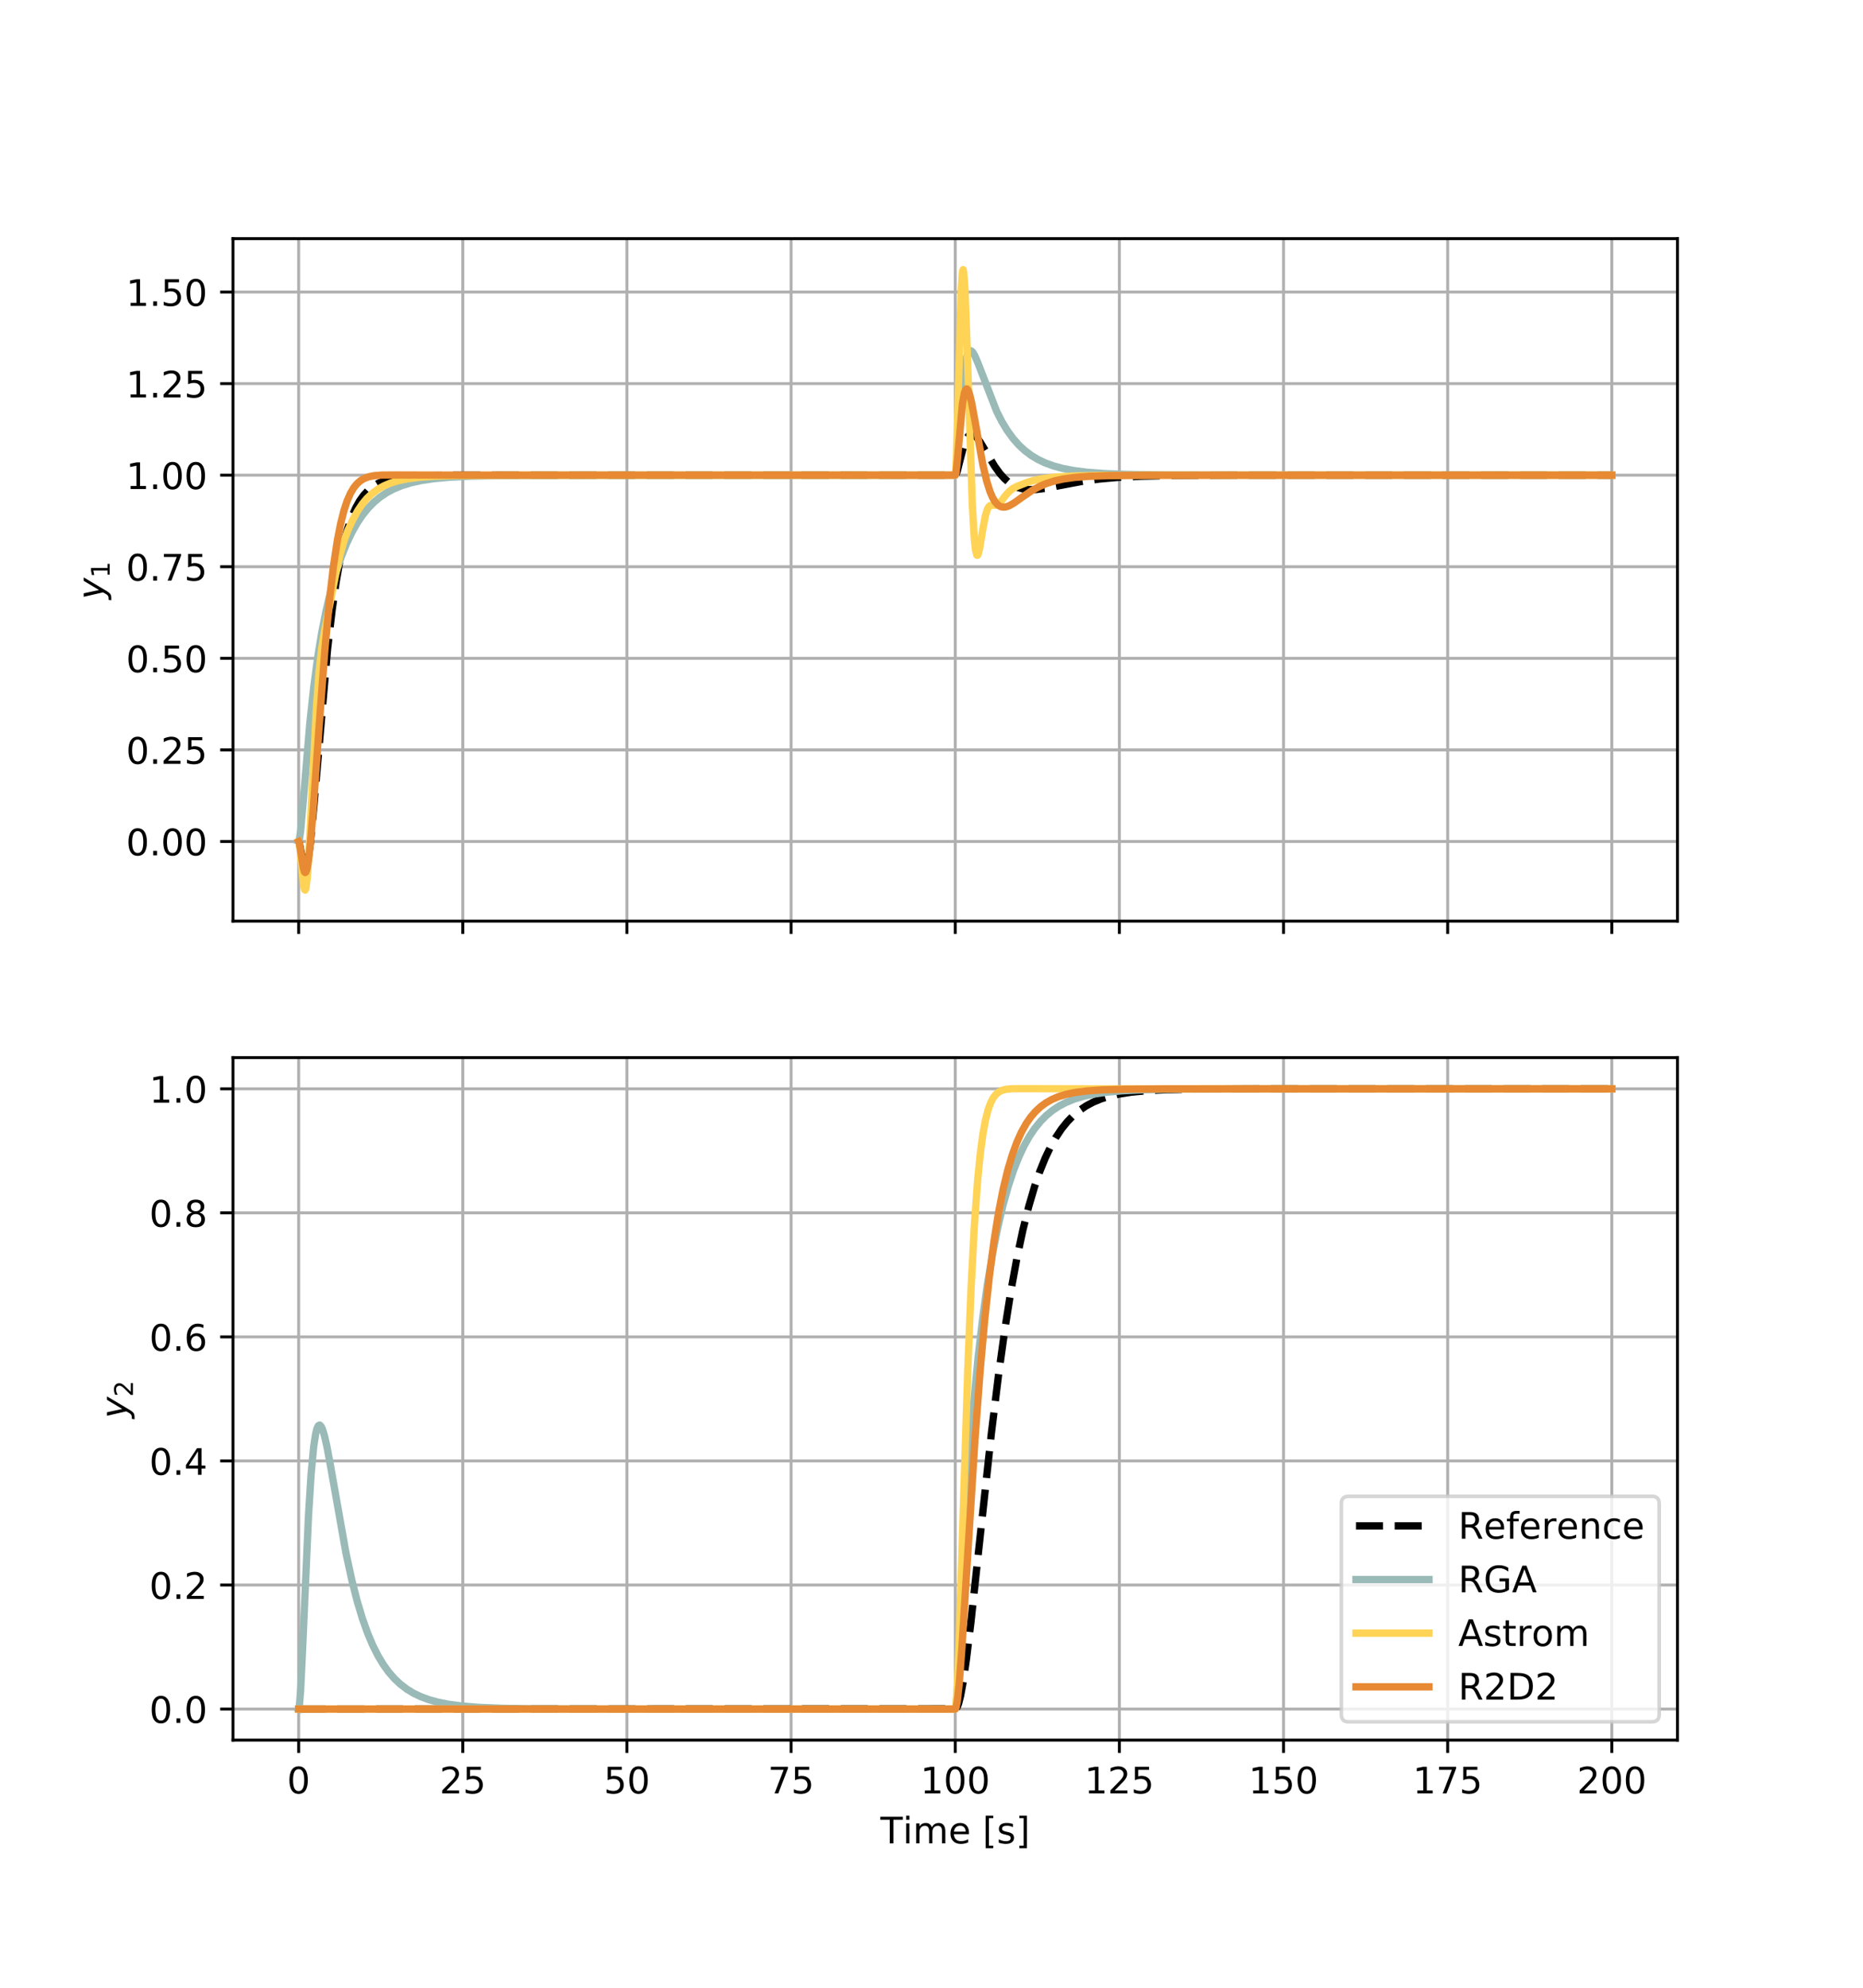 <?xml version="1.0" encoding="utf-8" standalone="no"?>
<!DOCTYPE svg PUBLIC "-//W3C//DTD SVG 1.1//EN"
  "http://www.w3.org/Graphics/SVG/1.1/DTD/svg11.dtd">
<!-- Created with matplotlib (http://matplotlib.org/) -->
<svg height="544pt" version="1.1" viewBox="0 0 510 544" width="510pt" xmlns="http://www.w3.org/2000/svg" xmlns:xlink="http://www.w3.org/1999/xlink">
 <defs>
  <style type="text/css">
*{stroke-linecap:butt;stroke-linejoin:round;}
  </style>
 </defs>
 <g id="figure_1">
  <g id="patch_1">
   <path d="M 0 544.252 
L 510.236 544.252 
L 510.236 0 
L 0 0 
z
" style="fill:#ffffff;"/>
  </g>
  <g id="axes_1">
   <g id="patch_2">
    <path d="M 63.78 252.088 
L 459.213 252.088 
L 459.213 65.31 
L 63.78 65.31 
z
" style="fill:#ffffff;"/>
   </g>
   <g id="matplotlib.axis_1">
    <g id="xtick_1">
     <g id="line2d_1">
      <path clip-path="url(#p3d4ca59ba7)" d="M 81.754 252.088 
L 81.754 65.31 
" style="fill:none;stroke:#b0b0b0;stroke-linecap:square;stroke-width:0.8;"/>
     </g>
     <g id="line2d_2">
      <defs>
       <path d="M 0 0 
L 0 3.5 
" id="me28e4a0793" style="stroke:#000000;stroke-width:0.8;"/>
      </defs>
      <g>
       <use style="stroke:#000000;stroke-width:0.8;" x="81.754" xlink:href="#me28e4a0793" y="252.088"/>
      </g>
     </g>
    </g>
    <g id="xtick_2">
     <g id="line2d_3">
      <path clip-path="url(#p3d4ca59ba7)" d="M 126.689 252.088 
L 126.689 65.31 
" style="fill:none;stroke:#b0b0b0;stroke-linecap:square;stroke-width:0.8;"/>
     </g>
     <g id="line2d_4">
      <g>
       <use style="stroke:#000000;stroke-width:0.8;" x="126.689" xlink:href="#me28e4a0793" y="252.088"/>
      </g>
     </g>
    </g>
    <g id="xtick_3">
     <g id="line2d_5">
      <path clip-path="url(#p3d4ca59ba7)" d="M 171.625 252.088 
L 171.625 65.31 
" style="fill:none;stroke:#b0b0b0;stroke-linecap:square;stroke-width:0.8;"/>
     </g>
     <g id="line2d_6">
      <g>
       <use style="stroke:#000000;stroke-width:0.8;" x="171.625" xlink:href="#me28e4a0793" y="252.088"/>
      </g>
     </g>
    </g>
    <g id="xtick_4">
     <g id="line2d_7">
      <path clip-path="url(#p3d4ca59ba7)" d="M 216.56 252.088 
L 216.56 65.31 
" style="fill:none;stroke:#b0b0b0;stroke-linecap:square;stroke-width:0.8;"/>
     </g>
     <g id="line2d_8">
      <g>
       <use style="stroke:#000000;stroke-width:0.8;" x="216.56" xlink:href="#me28e4a0793" y="252.088"/>
      </g>
     </g>
    </g>
    <g id="xtick_5">
     <g id="line2d_9">
      <path clip-path="url(#p3d4ca59ba7)" d="M 261.496 252.088 
L 261.496 65.31 
" style="fill:none;stroke:#b0b0b0;stroke-linecap:square;stroke-width:0.8;"/>
     </g>
     <g id="line2d_10">
      <g>
       <use style="stroke:#000000;stroke-width:0.8;" x="261.496" xlink:href="#me28e4a0793" y="252.088"/>
      </g>
     </g>
    </g>
    <g id="xtick_6">
     <g id="line2d_11">
      <path clip-path="url(#p3d4ca59ba7)" d="M 306.432 252.088 
L 306.432 65.31 
" style="fill:none;stroke:#b0b0b0;stroke-linecap:square;stroke-width:0.8;"/>
     </g>
     <g id="line2d_12">
      <g>
       <use style="stroke:#000000;stroke-width:0.8;" x="306.432" xlink:href="#me28e4a0793" y="252.088"/>
      </g>
     </g>
    </g>
    <g id="xtick_7">
     <g id="line2d_13">
      <path clip-path="url(#p3d4ca59ba7)" d="M 351.367 252.088 
L 351.367 65.31 
" style="fill:none;stroke:#b0b0b0;stroke-linecap:square;stroke-width:0.8;"/>
     </g>
     <g id="line2d_14">
      <g>
       <use style="stroke:#000000;stroke-width:0.8;" x="351.367" xlink:href="#me28e4a0793" y="252.088"/>
      </g>
     </g>
    </g>
    <g id="xtick_8">
     <g id="line2d_15">
      <path clip-path="url(#p3d4ca59ba7)" d="M 396.303 252.088 
L 396.303 65.31 
" style="fill:none;stroke:#b0b0b0;stroke-linecap:square;stroke-width:0.8;"/>
     </g>
     <g id="line2d_16">
      <g>
       <use style="stroke:#000000;stroke-width:0.8;" x="396.303" xlink:href="#me28e4a0793" y="252.088"/>
      </g>
     </g>
    </g>
    <g id="xtick_9">
     <g id="line2d_17">
      <path clip-path="url(#p3d4ca59ba7)" d="M 441.238 252.088 
L 441.238 65.31 
" style="fill:none;stroke:#b0b0b0;stroke-linecap:square;stroke-width:0.8;"/>
     </g>
     <g id="line2d_18">
      <g>
       <use style="stroke:#000000;stroke-width:0.8;" x="441.238" xlink:href="#me28e4a0793" y="252.088"/>
      </g>
     </g>
    </g>
   </g>
   <g id="matplotlib.axis_2">
    <g id="ytick_1">
     <g id="line2d_19">
      <path clip-path="url(#p3d4ca59ba7)" d="M 63.78 230.297 
L 459.213 230.297 
" style="fill:none;stroke:#b0b0b0;stroke-linecap:square;stroke-width:0.8;"/>
     </g>
     <g id="line2d_20">
      <defs>
       <path d="M 0 0 
L -3.5 0 
" id="mf82bb55b9a" style="stroke:#000000;stroke-width:0.8;"/>
      </defs>
      <g>
       <use style="stroke:#000000;stroke-width:0.8;" x="63.78" xlink:href="#mf82bb55b9a" y="230.297"/>
      </g>
     </g>
     <g id="text_1">
      <!-- 0.00 -->
      <defs>
       <path d="M 31.781 66.406 
Q 24.172 66.406 20.328 58.906 
Q 16.5 51.422 16.5 36.375 
Q 16.5 21.391 20.328 13.891 
Q 24.172 6.391 31.781 6.391 
Q 39.453 6.391 43.281 13.891 
Q 47.125 21.391 47.125 36.375 
Q 47.125 51.422 43.281 58.906 
Q 39.453 66.406 31.781 66.406 
z
M 31.781 74.219 
Q 44.047 74.219 50.516 64.516 
Q 56.984 54.828 56.984 36.375 
Q 56.984 17.969 50.516 8.266 
Q 44.047 -1.422 31.781 -1.422 
Q 19.531 -1.422 13.062 8.266 
Q 6.594 17.969 6.594 36.375 
Q 6.594 54.828 13.062 64.516 
Q 19.531 74.219 31.781 74.219 
z
" id="DejaVuSans-30"/>
       <path d="M 10.688 12.406 
L 21 12.406 
L 21 0 
L 10.688 0 
z
" id="DejaVuSans-2e"/>
      </defs>
      <g transform="translate(34.514 234.096)scale(0.1 -0.1)">
       <use xlink:href="#DejaVuSans-30"/>
       <use x="63.623" xlink:href="#DejaVuSans-2e"/>
       <use x="95.41" xlink:href="#DejaVuSans-30"/>
       <use x="159.033" xlink:href="#DejaVuSans-30"/>
      </g>
     </g>
    </g>
    <g id="ytick_2">
     <g id="line2d_21">
      <path clip-path="url(#p3d4ca59ba7)" d="M 63.78 205.234 
L 459.213 205.234 
" style="fill:none;stroke:#b0b0b0;stroke-linecap:square;stroke-width:0.8;"/>
     </g>
     <g id="line2d_22">
      <g>
       <use style="stroke:#000000;stroke-width:0.8;" x="63.78" xlink:href="#mf82bb55b9a" y="205.234"/>
      </g>
     </g>
     <g id="text_2">
      <!-- 0.25 -->
      <defs>
       <path d="M 19.188 8.297 
L 53.609 8.297 
L 53.609 0 
L 7.328 0 
L 7.328 8.297 
Q 12.938 14.109 22.625 23.891 
Q 32.328 33.688 34.812 36.531 
Q 39.547 41.844 41.422 45.531 
Q 43.312 49.219 43.312 52.781 
Q 43.312 58.594 39.234 62.25 
Q 35.156 65.922 28.609 65.922 
Q 23.969 65.922 18.812 64.312 
Q 13.672 62.703 7.812 59.422 
L 7.812 69.391 
Q 13.766 71.781 18.938 73 
Q 24.125 74.219 28.422 74.219 
Q 39.75 74.219 46.484 68.547 
Q 53.219 62.891 53.219 53.422 
Q 53.219 48.922 51.531 44.891 
Q 49.859 40.875 45.406 35.406 
Q 44.188 33.984 37.641 27.219 
Q 31.109 20.453 19.188 8.297 
z
" id="DejaVuSans-32"/>
       <path d="M 10.797 72.906 
L 49.516 72.906 
L 49.516 64.594 
L 19.828 64.594 
L 19.828 46.734 
Q 21.969 47.469 24.109 47.828 
Q 26.266 48.188 28.422 48.188 
Q 40.625 48.188 47.75 41.5 
Q 54.891 34.812 54.891 23.391 
Q 54.891 11.625 47.562 5.094 
Q 40.234 -1.422 26.906 -1.422 
Q 22.312 -1.422 17.547 -0.641 
Q 12.797 0.141 7.719 1.703 
L 7.719 11.625 
Q 12.109 9.234 16.797 8.062 
Q 21.484 6.891 26.703 6.891 
Q 35.156 6.891 40.078 11.328 
Q 45.016 15.766 45.016 23.391 
Q 45.016 31 40.078 35.438 
Q 35.156 39.891 26.703 39.891 
Q 22.75 39.891 18.812 39.016 
Q 14.891 38.141 10.797 36.281 
z
" id="DejaVuSans-35"/>
      </defs>
      <g transform="translate(34.514 209.033)scale(0.1 -0.1)">
       <use xlink:href="#DejaVuSans-30"/>
       <use x="63.623" xlink:href="#DejaVuSans-2e"/>
       <use x="95.41" xlink:href="#DejaVuSans-32"/>
       <use x="159.033" xlink:href="#DejaVuSans-35"/>
      </g>
     </g>
    </g>
    <g id="ytick_3">
     <g id="line2d_23">
      <path clip-path="url(#p3d4ca59ba7)" d="M 63.78 180.17 
L 459.213 180.17 
" style="fill:none;stroke:#b0b0b0;stroke-linecap:square;stroke-width:0.8;"/>
     </g>
     <g id="line2d_24">
      <g>
       <use style="stroke:#000000;stroke-width:0.8;" x="63.78" xlink:href="#mf82bb55b9a" y="180.17"/>
      </g>
     </g>
     <g id="text_3">
      <!-- 0.50 -->
      <g transform="translate(34.514 183.969)scale(0.1 -0.1)">
       <use xlink:href="#DejaVuSans-30"/>
       <use x="63.623" xlink:href="#DejaVuSans-2e"/>
       <use x="95.41" xlink:href="#DejaVuSans-35"/>
       <use x="159.033" xlink:href="#DejaVuSans-30"/>
      </g>
     </g>
    </g>
    <g id="ytick_4">
     <g id="line2d_25">
      <path clip-path="url(#p3d4ca59ba7)" d="M 63.78 155.106 
L 459.213 155.106 
" style="fill:none;stroke:#b0b0b0;stroke-linecap:square;stroke-width:0.8;"/>
     </g>
     <g id="line2d_26">
      <g>
       <use style="stroke:#000000;stroke-width:0.8;" x="63.78" xlink:href="#mf82bb55b9a" y="155.106"/>
      </g>
     </g>
     <g id="text_4">
      <!-- 0.75 -->
      <defs>
       <path d="M 8.203 72.906 
L 55.078 72.906 
L 55.078 68.703 
L 28.609 0 
L 18.312 0 
L 43.219 64.594 
L 8.203 64.594 
z
" id="DejaVuSans-37"/>
      </defs>
      <g transform="translate(34.514 158.906)scale(0.1 -0.1)">
       <use xlink:href="#DejaVuSans-30"/>
       <use x="63.623" xlink:href="#DejaVuSans-2e"/>
       <use x="95.41" xlink:href="#DejaVuSans-37"/>
       <use x="159.033" xlink:href="#DejaVuSans-35"/>
      </g>
     </g>
    </g>
    <g id="ytick_5">
     <g id="line2d_27">
      <path clip-path="url(#p3d4ca59ba7)" d="M 63.78 130.043 
L 459.213 130.043 
" style="fill:none;stroke:#b0b0b0;stroke-linecap:square;stroke-width:0.8;"/>
     </g>
     <g id="line2d_28">
      <g>
       <use style="stroke:#000000;stroke-width:0.8;" x="63.78" xlink:href="#mf82bb55b9a" y="130.043"/>
      </g>
     </g>
     <g id="text_5">
      <!-- 1.00 -->
      <defs>
       <path d="M 12.406 8.297 
L 28.516 8.297 
L 28.516 63.922 
L 10.984 60.406 
L 10.984 69.391 
L 28.422 72.906 
L 38.281 72.906 
L 38.281 8.297 
L 54.391 8.297 
L 54.391 0 
L 12.406 0 
z
" id="DejaVuSans-31"/>
      </defs>
      <g transform="translate(34.514 133.842)scale(0.1 -0.1)">
       <use xlink:href="#DejaVuSans-31"/>
       <use x="63.623" xlink:href="#DejaVuSans-2e"/>
       <use x="95.41" xlink:href="#DejaVuSans-30"/>
       <use x="159.033" xlink:href="#DejaVuSans-30"/>
      </g>
     </g>
    </g>
    <g id="ytick_6">
     <g id="line2d_29">
      <path clip-path="url(#p3d4ca59ba7)" d="M 63.78 104.979 
L 459.213 104.979 
" style="fill:none;stroke:#b0b0b0;stroke-linecap:square;stroke-width:0.8;"/>
     </g>
     <g id="line2d_30">
      <g>
       <use style="stroke:#000000;stroke-width:0.8;" x="63.78" xlink:href="#mf82bb55b9a" y="104.979"/>
      </g>
     </g>
     <g id="text_6">
      <!-- 1.25 -->
      <g transform="translate(34.514 108.778)scale(0.1 -0.1)">
       <use xlink:href="#DejaVuSans-31"/>
       <use x="63.623" xlink:href="#DejaVuSans-2e"/>
       <use x="95.41" xlink:href="#DejaVuSans-32"/>
       <use x="159.033" xlink:href="#DejaVuSans-35"/>
      </g>
     </g>
    </g>
    <g id="ytick_7">
     <g id="line2d_31">
      <path clip-path="url(#p3d4ca59ba7)" d="M 63.78 79.916 
L 459.213 79.916 
" style="fill:none;stroke:#b0b0b0;stroke-linecap:square;stroke-width:0.8;"/>
     </g>
     <g id="line2d_32">
      <g>
       <use style="stroke:#000000;stroke-width:0.8;" x="63.78" xlink:href="#mf82bb55b9a" y="79.916"/>
      </g>
     </g>
     <g id="text_7">
      <!-- 1.50 -->
      <g transform="translate(34.514 83.715)scale(0.1 -0.1)">
       <use xlink:href="#DejaVuSans-31"/>
       <use x="63.623" xlink:href="#DejaVuSans-2e"/>
       <use x="95.41" xlink:href="#DejaVuSans-35"/>
       <use x="159.033" xlink:href="#DejaVuSans-30"/>
      </g>
     </g>
    </g>
    <g id="text_8">
     <!-- $y_1$ -->
     <defs>
      <path d="M 24.812 -5.078 
Q 18.562 -15.578 14.625 -18.188 
Q 10.688 -20.797 4.594 -20.797 
L -2.484 -20.797 
L -0.984 -13.281 
L 4.203 -13.281 
Q 7.953 -13.281 10.594 -11.234 
Q 13.234 -9.188 16.5 -3.219 
L 19.281 2 
L 7.172 54.688 
L 16.703 54.688 
L 25.781 12.797 
L 50.875 54.688 
L 60.297 54.688 
z
" id="DejaVuSans-Oblique-79"/>
     </defs>
     <g transform="translate(28.414 164.049)rotate(-90)scale(0.1 -0.1)">
      <use transform="translate(0 0.312)" xlink:href="#DejaVuSans-Oblique-79"/>
      <use transform="translate(59.18 -16.094)scale(0.7)" xlink:href="#DejaVuSans-31"/>
     </g>
    </g>
   </g>
   <g id="line2d_33">
    <path clip-path="url(#p3d4ca59ba7)" d="M 81.754 230.297 
L 81.933 230.619 
L 82.293 232.466 
L 83.012 236.559 
L 83.371 237.549 
L 83.551 237.675 
L 83.731 237.551 
L 84.09 236.575 
L 84.45 234.711 
L 84.989 230.542 
L 85.888 221.108 
L 89.662 177.688 
L 90.921 166.877 
L 91.999 159.364 
L 93.078 153.275 
L 94.156 148.388 
L 95.234 144.495 
L 96.313 141.411 
L 97.391 138.974 
L 98.47 137.052 
L 99.548 135.538 
L 100.806 134.177 
L 102.065 133.153 
L 103.503 132.289 
L 105.12 131.6 
L 106.918 131.077 
L 109.254 130.647 
L 112.13 130.355 
L 116.444 130.162 
L 124.353 130.064 
L 162.099 130.041 
L 261.496 130.043 
L 261.496 130.043 
L 261.676 129.904 
L 262.035 129.027 
L 262.754 126.139 
L 263.833 121.974 
L 264.552 120.137 
L 265.091 119.306 
L 265.63 118.895 
L 266.169 118.841 
L 266.709 119.079 
L 267.428 119.749 
L 268.326 120.974 
L 269.944 123.69 
L 272.281 127.585 
L 273.719 129.574 
L 274.977 130.981 
L 276.235 132.078 
L 277.493 132.888 
L 278.751 133.448 
L 280.189 133.833 
L 281.807 134.008 
L 283.604 133.968 
L 285.941 133.682 
L 289.895 132.93 
L 296.366 131.718 
L 301.039 131.09 
L 306.072 130.647 
L 312.363 130.331 
L 320.991 130.142 
L 336.988 130.055 
L 413.918 130.043 
L 441.238 130.043 
L 441.238 130.043 
" style="fill:none;stroke:#000000;stroke-dasharray:7.4,3.2;stroke-dashoffset:0;stroke-width:2;"/>
   </g>
   <g id="line2d_34">
    <path clip-path="url(#p3d4ca59ba7)" d="M 81.754 230.297 
L 81.933 229.914 
L 82.293 227.447 
L 83.012 219.341 
L 84.809 198.053 
L 85.888 188.013 
L 86.966 179.927 
L 88.045 173.322 
L 89.303 166.969 
L 90.561 161.679 
L 91.999 156.602 
L 93.437 152.341 
L 94.875 148.749 
L 96.313 145.721 
L 97.751 143.172 
L 99.189 141.03 
L 100.806 139.029 
L 102.424 137.391 
L 104.042 136.049 
L 105.839 134.842 
L 107.816 133.792 
L 109.973 132.907 
L 112.49 132.135 
L 115.366 131.504 
L 118.781 130.997 
L 123.094 130.601 
L 128.846 130.315 
L 137.474 130.136 
L 154.19 130.055 
L 239.747 130.043 
L 261.496 130.043 
L 261.496 130.043 
L 261.676 129.308 
L 262.035 125.031 
L 263.293 106.693 
L 263.833 101.655 
L 264.372 98.438 
L 264.911 96.667 
L 265.271 96.113 
L 265.63 95.951 
L 265.99 96.1 
L 266.349 96.493 
L 266.888 97.421 
L 267.787 99.534 
L 272.82 112.539 
L 274.258 115.365 
L 275.696 117.751 
L 277.313 119.985 
L 278.931 121.819 
L 280.549 123.319 
L 282.346 124.669 
L 284.144 125.749 
L 286.121 126.687 
L 288.457 127.536 
L 290.974 128.211 
L 294.029 128.793 
L 297.624 129.245 
L 302.298 129.598 
L 308.768 129.844 
L 319.014 129.987 
L 342.919 130.04 
L 441.238 130.043 
L 441.238 130.043 
" style="fill:none;stroke:#99bab7;stroke-linecap:square;stroke-width:2;"/>
   </g>
   <g id="line2d_35">
    <path clip-path="url(#p3d4ca59ba7)" d="M 81.754 230.297 
L 81.933 230.791 
L 82.293 233.879 
L 83.012 241.598 
L 83.371 243.48 
L 83.551 243.598 
L 83.731 243.127 
L 84.09 240.454 
L 84.63 232.744 
L 85.528 214.525 
L 86.607 193.81 
L 87.326 184.084 
L 88.045 177.572 
L 88.764 173.106 
L 91.999 156.665 
L 93.078 151.834 
L 94.156 148.058 
L 95.234 145.139 
L 96.493 142.393 
L 97.931 139.783 
L 99.189 137.905 
L 100.447 136.394 
L 101.885 135.04 
L 103.503 133.86 
L 105.12 132.956 
L 106.918 132.199 
L 109.075 131.544 
L 111.591 131.03 
L 114.826 130.615 
L 118.96 130.329 
L 125.431 130.138 
L 137.474 130.056 
L 209.551 130.043 
L 261.496 130.043 
L 261.496 130.043 
L 261.676 128.48 
L 262.035 118.432 
L 263.114 79.608 
L 263.473 74.334 
L 263.653 73.8 
L 263.833 74.619 
L 264.192 79.874 
L 264.731 94.349 
L 266.169 138.105 
L 266.709 147.378 
L 267.068 150.671 
L 267.428 151.955 
L 267.607 151.973 
L 267.787 151.653 
L 268.147 150.247 
L 269.045 144.819 
L 269.764 141.077 
L 270.303 139.352 
L 270.663 138.707 
L 271.022 138.378 
L 271.562 138.262 
L 272.64 138.28 
L 273.179 138.045 
L 273.898 137.389 
L 275.336 135.527 
L 276.415 134.343 
L 277.313 133.667 
L 278.572 133.032 
L 281.447 131.924 
L 283.425 131.365 
L 285.941 130.916 
L 289.356 130.535 
L 293.85 130.275 
L 301.039 130.112 
L 315.598 130.049 
L 428.117 130.043 
L 441.238 130.043 
L 441.238 130.043 
" style="fill:none;stroke:#ffd355;stroke-linecap:square;stroke-width:2;"/>
   </g>
   <g id="line2d_36">
    <path clip-path="url(#p3d4ca59ba7)" d="M 81.754 230.297 
L 81.933 230.666 
L 82.293 232.782 
L 83.012 237.488 
L 83.371 238.641 
L 83.551 238.797 
L 83.731 238.666 
L 84.09 237.566 
L 84.45 235.438 
L 84.989 230.64 
L 85.708 222.095 
L 87.326 199.231 
L 88.943 177.726 
L 90.202 164.159 
L 91.28 154.973 
L 92.359 147.851 
L 93.257 143.273 
L 94.156 139.721 
L 95.055 137.011 
L 95.953 134.975 
L 96.852 133.467 
L 97.751 132.368 
L 98.65 131.579 
L 99.728 130.934 
L 100.986 130.471 
L 102.424 130.184 
L 104.581 130.014 
L 108.535 129.989 
L 130.104 130.042 
L 261.496 130.043 
L 261.496 130.043 
L 261.676 129.54 
L 262.035 126.432 
L 263.473 110.496 
L 264.012 107.506 
L 264.372 106.601 
L 264.552 106.442 
L 264.731 106.459 
L 265.091 106.96 
L 265.45 107.98 
L 265.99 110.234 
L 266.888 115.114 
L 269.045 127.143 
L 270.124 131.711 
L 271.022 134.549 
L 271.741 136.219 
L 272.46 137.413 
L 273.179 138.196 
L 273.898 138.635 
L 274.617 138.795 
L 275.336 138.734 
L 276.235 138.43 
L 277.493 137.724 
L 279.83 136.064 
L 282.526 134.235 
L 284.503 133.152 
L 286.48 132.309 
L 288.637 131.628 
L 291.154 131.078 
L 294.209 130.657 
L 298.163 130.354 
L 303.915 130.161 
L 314.52 130.063 
L 356.58 130.043 
L 441.238 130.043 
L 441.238 130.043 
" style="fill:none;stroke:#e78a33;stroke-linecap:square;stroke-width:2;"/>
   </g>
   <g id="patch_3">
    <path d="M 63.78 252.088 
L 63.78 65.31 
" style="fill:none;stroke:#000000;stroke-linecap:square;stroke-linejoin:miter;stroke-width:0.8;"/>
   </g>
   <g id="patch_4">
    <path d="M 459.213 252.088 
L 459.213 65.31 
" style="fill:none;stroke:#000000;stroke-linecap:square;stroke-linejoin:miter;stroke-width:0.8;"/>
   </g>
   <g id="patch_5">
    <path d="M 63.78 252.088 
L 459.213 252.088 
" style="fill:none;stroke:#000000;stroke-linecap:square;stroke-linejoin:miter;stroke-width:0.8;"/>
   </g>
   <g id="patch_6">
    <path d="M 63.78 65.31 
L 459.213 65.31 
" style="fill:none;stroke:#000000;stroke-linecap:square;stroke-linejoin:miter;stroke-width:0.8;"/>
   </g>
  </g>
  <g id="axes_2">
   <g id="patch_7">
    <path d="M 63.78 476.22 
L 459.213 476.22 
L 459.213 289.443 
L 63.78 289.443 
z
" style="fill:#ffffff;"/>
   </g>
   <g id="matplotlib.axis_3">
    <g id="xtick_10">
     <g id="line2d_37">
      <path clip-path="url(#pcca5531c2d)" d="M 81.754 476.22 
L 81.754 289.443 
" style="fill:none;stroke:#b0b0b0;stroke-linecap:square;stroke-width:0.8;"/>
     </g>
     <g id="line2d_38">
      <g>
       <use style="stroke:#000000;stroke-width:0.8;" x="81.754" xlink:href="#me28e4a0793" y="476.22"/>
      </g>
     </g>
     <g id="text_9">
      <!-- 0 -->
      <g transform="translate(78.573 490.819)scale(0.1 -0.1)">
       <use xlink:href="#DejaVuSans-30"/>
      </g>
     </g>
    </g>
    <g id="xtick_11">
     <g id="line2d_39">
      <path clip-path="url(#pcca5531c2d)" d="M 126.689 476.22 
L 126.689 289.443 
" style="fill:none;stroke:#b0b0b0;stroke-linecap:square;stroke-width:0.8;"/>
     </g>
     <g id="line2d_40">
      <g>
       <use style="stroke:#000000;stroke-width:0.8;" x="126.689" xlink:href="#me28e4a0793" y="476.22"/>
      </g>
     </g>
     <g id="text_10">
      <!-- 25 -->
      <g transform="translate(120.327 490.819)scale(0.1 -0.1)">
       <use xlink:href="#DejaVuSans-32"/>
       <use x="63.623" xlink:href="#DejaVuSans-35"/>
      </g>
     </g>
    </g>
    <g id="xtick_12">
     <g id="line2d_41">
      <path clip-path="url(#pcca5531c2d)" d="M 171.625 476.22 
L 171.625 289.443 
" style="fill:none;stroke:#b0b0b0;stroke-linecap:square;stroke-width:0.8;"/>
     </g>
     <g id="line2d_42">
      <g>
       <use style="stroke:#000000;stroke-width:0.8;" x="171.625" xlink:href="#me28e4a0793" y="476.22"/>
      </g>
     </g>
     <g id="text_11">
      <!-- 50 -->
      <g transform="translate(165.262 490.819)scale(0.1 -0.1)">
       <use xlink:href="#DejaVuSans-35"/>
       <use x="63.623" xlink:href="#DejaVuSans-30"/>
      </g>
     </g>
    </g>
    <g id="xtick_13">
     <g id="line2d_43">
      <path clip-path="url(#pcca5531c2d)" d="M 216.56 476.22 
L 216.56 289.443 
" style="fill:none;stroke:#b0b0b0;stroke-linecap:square;stroke-width:0.8;"/>
     </g>
     <g id="line2d_44">
      <g>
       <use style="stroke:#000000;stroke-width:0.8;" x="216.56" xlink:href="#me28e4a0793" y="476.22"/>
      </g>
     </g>
     <g id="text_12">
      <!-- 75 -->
      <g transform="translate(210.198 490.819)scale(0.1 -0.1)">
       <use xlink:href="#DejaVuSans-37"/>
       <use x="63.623" xlink:href="#DejaVuSans-35"/>
      </g>
     </g>
    </g>
    <g id="xtick_14">
     <g id="line2d_45">
      <path clip-path="url(#pcca5531c2d)" d="M 261.496 476.22 
L 261.496 289.443 
" style="fill:none;stroke:#b0b0b0;stroke-linecap:square;stroke-width:0.8;"/>
     </g>
     <g id="line2d_46">
      <g>
       <use style="stroke:#000000;stroke-width:0.8;" x="261.496" xlink:href="#me28e4a0793" y="476.22"/>
      </g>
     </g>
     <g id="text_13">
      <!-- 100 -->
      <g transform="translate(251.952 490.819)scale(0.1 -0.1)">
       <use xlink:href="#DejaVuSans-31"/>
       <use x="63.623" xlink:href="#DejaVuSans-30"/>
       <use x="127.246" xlink:href="#DejaVuSans-30"/>
      </g>
     </g>
    </g>
    <g id="xtick_15">
     <g id="line2d_47">
      <path clip-path="url(#pcca5531c2d)" d="M 306.432 476.22 
L 306.432 289.443 
" style="fill:none;stroke:#b0b0b0;stroke-linecap:square;stroke-width:0.8;"/>
     </g>
     <g id="line2d_48">
      <g>
       <use style="stroke:#000000;stroke-width:0.8;" x="306.432" xlink:href="#me28e4a0793" y="476.22"/>
      </g>
     </g>
     <g id="text_14">
      <!-- 125 -->
      <g transform="translate(296.888 490.819)scale(0.1 -0.1)">
       <use xlink:href="#DejaVuSans-31"/>
       <use x="63.623" xlink:href="#DejaVuSans-32"/>
       <use x="127.246" xlink:href="#DejaVuSans-35"/>
      </g>
     </g>
    </g>
    <g id="xtick_16">
     <g id="line2d_49">
      <path clip-path="url(#pcca5531c2d)" d="M 351.367 476.22 
L 351.367 289.443 
" style="fill:none;stroke:#b0b0b0;stroke-linecap:square;stroke-width:0.8;"/>
     </g>
     <g id="line2d_50">
      <g>
       <use style="stroke:#000000;stroke-width:0.8;" x="351.367" xlink:href="#me28e4a0793" y="476.22"/>
      </g>
     </g>
     <g id="text_15">
      <!-- 150 -->
      <g transform="translate(341.823 490.819)scale(0.1 -0.1)">
       <use xlink:href="#DejaVuSans-31"/>
       <use x="63.623" xlink:href="#DejaVuSans-35"/>
       <use x="127.246" xlink:href="#DejaVuSans-30"/>
      </g>
     </g>
    </g>
    <g id="xtick_17">
     <g id="line2d_51">
      <path clip-path="url(#pcca5531c2d)" d="M 396.303 476.22 
L 396.303 289.443 
" style="fill:none;stroke:#b0b0b0;stroke-linecap:square;stroke-width:0.8;"/>
     </g>
     <g id="line2d_52">
      <g>
       <use style="stroke:#000000;stroke-width:0.8;" x="396.303" xlink:href="#me28e4a0793" y="476.22"/>
      </g>
     </g>
     <g id="text_16">
      <!-- 175 -->
      <g transform="translate(386.759 490.819)scale(0.1 -0.1)">
       <use xlink:href="#DejaVuSans-31"/>
       <use x="63.623" xlink:href="#DejaVuSans-37"/>
       <use x="127.246" xlink:href="#DejaVuSans-35"/>
      </g>
     </g>
    </g>
    <g id="xtick_18">
     <g id="line2d_53">
      <path clip-path="url(#pcca5531c2d)" d="M 441.238 476.22 
L 441.238 289.443 
" style="fill:none;stroke:#b0b0b0;stroke-linecap:square;stroke-width:0.8;"/>
     </g>
     <g id="line2d_54">
      <g>
       <use style="stroke:#000000;stroke-width:0.8;" x="441.238" xlink:href="#me28e4a0793" y="476.22"/>
      </g>
     </g>
     <g id="text_17">
      <!-- 200 -->
      <g transform="translate(431.695 490.819)scale(0.1 -0.1)">
       <use xlink:href="#DejaVuSans-32"/>
       <use x="63.623" xlink:href="#DejaVuSans-30"/>
       <use x="127.246" xlink:href="#DejaVuSans-30"/>
      </g>
     </g>
    </g>
    <g id="text_18">
     <!-- Time [s] -->
     <defs>
      <path d="M -0.297 72.906 
L 61.375 72.906 
L 61.375 64.594 
L 35.5 64.594 
L 35.5 0 
L 25.594 0 
L 25.594 64.594 
L -0.297 64.594 
z
" id="DejaVuSans-54"/>
      <path d="M 9.422 54.688 
L 18.406 54.688 
L 18.406 0 
L 9.422 0 
z
M 9.422 75.984 
L 18.406 75.984 
L 18.406 64.594 
L 9.422 64.594 
z
" id="DejaVuSans-69"/>
      <path d="M 52 44.188 
Q 55.375 50.25 60.062 53.125 
Q 64.75 56 71.094 56 
Q 79.641 56 84.281 50.016 
Q 88.922 44.047 88.922 33.016 
L 88.922 0 
L 79.891 0 
L 79.891 32.719 
Q 79.891 40.578 77.094 44.375 
Q 74.312 48.188 68.609 48.188 
Q 61.625 48.188 57.562 43.547 
Q 53.516 38.922 53.516 30.906 
L 53.516 0 
L 44.484 0 
L 44.484 32.719 
Q 44.484 40.625 41.703 44.406 
Q 38.922 48.188 33.109 48.188 
Q 26.219 48.188 22.156 43.531 
Q 18.109 38.875 18.109 30.906 
L 18.109 0 
L 9.078 0 
L 9.078 54.688 
L 18.109 54.688 
L 18.109 46.188 
Q 21.188 51.219 25.484 53.609 
Q 29.781 56 35.688 56 
Q 41.656 56 45.828 52.969 
Q 50 49.953 52 44.188 
z
" id="DejaVuSans-6d"/>
      <path d="M 56.203 29.594 
L 56.203 25.203 
L 14.891 25.203 
Q 15.484 15.922 20.484 11.062 
Q 25.484 6.203 34.422 6.203 
Q 39.594 6.203 44.453 7.469 
Q 49.312 8.734 54.109 11.281 
L 54.109 2.781 
Q 49.266 0.734 44.188 -0.344 
Q 39.109 -1.422 33.891 -1.422 
Q 20.797 -1.422 13.156 6.188 
Q 5.516 13.812 5.516 26.812 
Q 5.516 40.234 12.766 48.109 
Q 20.016 56 32.328 56 
Q 43.359 56 49.781 48.891 
Q 56.203 41.797 56.203 29.594 
z
M 47.219 32.234 
Q 47.125 39.594 43.094 43.984 
Q 39.062 48.391 32.422 48.391 
Q 24.906 48.391 20.391 44.141 
Q 15.875 39.891 15.188 32.172 
z
" id="DejaVuSans-65"/>
      <path id="DejaVuSans-20"/>
      <path d="M 8.594 75.984 
L 29.297 75.984 
L 29.297 69 
L 17.578 69 
L 17.578 -6.203 
L 29.297 -6.203 
L 29.297 -13.188 
L 8.594 -13.188 
z
" id="DejaVuSans-5b"/>
      <path d="M 44.281 53.078 
L 44.281 44.578 
Q 40.484 46.531 36.375 47.5 
Q 32.281 48.484 27.875 48.484 
Q 21.188 48.484 17.844 46.438 
Q 14.5 44.391 14.5 40.281 
Q 14.5 37.156 16.891 35.375 
Q 19.281 33.594 26.516 31.984 
L 29.594 31.297 
Q 39.156 29.25 43.188 25.516 
Q 47.219 21.781 47.219 15.094 
Q 47.219 7.469 41.188 3.016 
Q 35.156 -1.422 24.609 -1.422 
Q 20.219 -1.422 15.453 -0.562 
Q 10.688 0.297 5.422 2 
L 5.422 11.281 
Q 10.406 8.688 15.234 7.391 
Q 20.062 6.109 24.812 6.109 
Q 31.156 6.109 34.562 8.281 
Q 37.984 10.453 37.984 14.406 
Q 37.984 18.062 35.516 20.016 
Q 33.062 21.969 24.703 23.781 
L 21.578 24.516 
Q 13.234 26.266 9.516 29.906 
Q 5.812 33.547 5.812 39.891 
Q 5.812 47.609 11.281 51.797 
Q 16.75 56 26.812 56 
Q 31.781 56 36.172 55.266 
Q 40.578 54.547 44.281 53.078 
z
" id="DejaVuSans-73"/>
      <path d="M 30.422 75.984 
L 30.422 -13.188 
L 9.719 -13.188 
L 9.719 -6.203 
L 21.391 -6.203 
L 21.391 69 
L 9.719 69 
L 9.719 75.984 
z
" id="DejaVuSans-5d"/>
     </defs>
     <g transform="translate(241.013 504.497)scale(0.1 -0.1)">
      <use xlink:href="#DejaVuSans-54"/>
      <use x="61.037" xlink:href="#DejaVuSans-69"/>
      <use x="88.82" xlink:href="#DejaVuSans-6d"/>
      <use x="186.232" xlink:href="#DejaVuSans-65"/>
      <use x="247.756" xlink:href="#DejaVuSans-20"/>
      <use x="279.543" xlink:href="#DejaVuSans-5b"/>
      <use x="318.557" xlink:href="#DejaVuSans-73"/>
      <use x="370.656" xlink:href="#DejaVuSans-5d"/>
     </g>
    </g>
   </g>
   <g id="matplotlib.axis_4">
    <g id="ytick_8">
     <g id="line2d_55">
      <path clip-path="url(#pcca5531c2d)" d="M 63.78 467.725 
L 459.213 467.725 
" style="fill:none;stroke:#b0b0b0;stroke-linecap:square;stroke-width:0.8;"/>
     </g>
     <g id="line2d_56">
      <g>
       <use style="stroke:#000000;stroke-width:0.8;" x="63.78" xlink:href="#mf82bb55b9a" y="467.725"/>
      </g>
     </g>
     <g id="text_19">
      <!-- 0.0 -->
      <g transform="translate(40.876 471.524)scale(0.1 -0.1)">
       <use xlink:href="#DejaVuSans-30"/>
       <use x="63.623" xlink:href="#DejaVuSans-2e"/>
       <use x="95.41" xlink:href="#DejaVuSans-30"/>
      </g>
     </g>
    </g>
    <g id="ytick_9">
     <g id="line2d_57">
      <path clip-path="url(#pcca5531c2d)" d="M 63.78 433.775 
L 459.213 433.775 
" style="fill:none;stroke:#b0b0b0;stroke-linecap:square;stroke-width:0.8;"/>
     </g>
     <g id="line2d_58">
      <g>
       <use style="stroke:#000000;stroke-width:0.8;" x="63.78" xlink:href="#mf82bb55b9a" y="433.775"/>
      </g>
     </g>
     <g id="text_20">
      <!-- 0.2 -->
      <g transform="translate(40.876 437.574)scale(0.1 -0.1)">
       <use xlink:href="#DejaVuSans-30"/>
       <use x="63.623" xlink:href="#DejaVuSans-2e"/>
       <use x="95.41" xlink:href="#DejaVuSans-32"/>
      </g>
     </g>
    </g>
    <g id="ytick_10">
     <g id="line2d_59">
      <path clip-path="url(#pcca5531c2d)" d="M 63.78 399.826 
L 459.213 399.826 
" style="fill:none;stroke:#b0b0b0;stroke-linecap:square;stroke-width:0.8;"/>
     </g>
     <g id="line2d_60">
      <g>
       <use style="stroke:#000000;stroke-width:0.8;" x="63.78" xlink:href="#mf82bb55b9a" y="399.826"/>
      </g>
     </g>
     <g id="text_21">
      <!-- 0.4 -->
      <defs>
       <path d="M 37.797 64.312 
L 12.891 25.391 
L 37.797 25.391 
z
M 35.203 72.906 
L 47.609 72.906 
L 47.609 25.391 
L 58.016 25.391 
L 58.016 17.188 
L 47.609 17.188 
L 47.609 0 
L 37.797 0 
L 37.797 17.188 
L 4.891 17.188 
L 4.891 26.703 
z
" id="DejaVuSans-34"/>
      </defs>
      <g transform="translate(40.876 403.625)scale(0.1 -0.1)">
       <use xlink:href="#DejaVuSans-30"/>
       <use x="63.623" xlink:href="#DejaVuSans-2e"/>
       <use x="95.41" xlink:href="#DejaVuSans-34"/>
      </g>
     </g>
    </g>
    <g id="ytick_11">
     <g id="line2d_61">
      <path clip-path="url(#pcca5531c2d)" d="M 63.78 365.876 
L 459.213 365.876 
" style="fill:none;stroke:#b0b0b0;stroke-linecap:square;stroke-width:0.8;"/>
     </g>
     <g id="line2d_62">
      <g>
       <use style="stroke:#000000;stroke-width:0.8;" x="63.78" xlink:href="#mf82bb55b9a" y="365.876"/>
      </g>
     </g>
     <g id="text_22">
      <!-- 0.6 -->
      <defs>
       <path d="M 33.016 40.375 
Q 26.375 40.375 22.484 35.828 
Q 18.609 31.297 18.609 23.391 
Q 18.609 15.531 22.484 10.953 
Q 26.375 6.391 33.016 6.391 
Q 39.656 6.391 43.531 10.953 
Q 47.406 15.531 47.406 23.391 
Q 47.406 31.297 43.531 35.828 
Q 39.656 40.375 33.016 40.375 
z
M 52.594 71.297 
L 52.594 62.312 
Q 48.875 64.062 45.094 64.984 
Q 41.312 65.922 37.594 65.922 
Q 27.828 65.922 22.672 59.328 
Q 17.531 52.734 16.797 39.406 
Q 19.672 43.656 24.016 45.922 
Q 28.375 48.188 33.594 48.188 
Q 44.578 48.188 50.953 41.516 
Q 57.328 34.859 57.328 23.391 
Q 57.328 12.156 50.688 5.359 
Q 44.047 -1.422 33.016 -1.422 
Q 20.359 -1.422 13.672 8.266 
Q 6.984 17.969 6.984 36.375 
Q 6.984 53.656 15.188 63.938 
Q 23.391 74.219 37.203 74.219 
Q 40.922 74.219 44.703 73.484 
Q 48.484 72.75 52.594 71.297 
z
" id="DejaVuSans-36"/>
      </defs>
      <g transform="translate(40.876 369.676)scale(0.1 -0.1)">
       <use xlink:href="#DejaVuSans-30"/>
       <use x="63.623" xlink:href="#DejaVuSans-2e"/>
       <use x="95.41" xlink:href="#DejaVuSans-36"/>
      </g>
     </g>
    </g>
    <g id="ytick_12">
     <g id="line2d_63">
      <path clip-path="url(#pcca5531c2d)" d="M 63.78 331.927 
L 459.213 331.927 
" style="fill:none;stroke:#b0b0b0;stroke-linecap:square;stroke-width:0.8;"/>
     </g>
     <g id="line2d_64">
      <g>
       <use style="stroke:#000000;stroke-width:0.8;" x="63.78" xlink:href="#mf82bb55b9a" y="331.927"/>
      </g>
     </g>
     <g id="text_23">
      <!-- 0.8 -->
      <defs>
       <path d="M 31.781 34.625 
Q 24.75 34.625 20.719 30.859 
Q 16.703 27.094 16.703 20.516 
Q 16.703 13.922 20.719 10.156 
Q 24.75 6.391 31.781 6.391 
Q 38.812 6.391 42.859 10.172 
Q 46.922 13.969 46.922 20.516 
Q 46.922 27.094 42.891 30.859 
Q 38.875 34.625 31.781 34.625 
z
M 21.922 38.812 
Q 15.578 40.375 12.031 44.719 
Q 8.5 49.078 8.5 55.328 
Q 8.5 64.062 14.719 69.141 
Q 20.953 74.219 31.781 74.219 
Q 42.672 74.219 48.875 69.141 
Q 55.078 64.062 55.078 55.328 
Q 55.078 49.078 51.531 44.719 
Q 48 40.375 41.703 38.812 
Q 48.828 37.156 52.797 32.312 
Q 56.781 27.484 56.781 20.516 
Q 56.781 9.906 50.312 4.234 
Q 43.844 -1.422 31.781 -1.422 
Q 19.734 -1.422 13.25 4.234 
Q 6.781 9.906 6.781 20.516 
Q 6.781 27.484 10.781 32.312 
Q 14.797 37.156 21.922 38.812 
z
M 18.312 54.391 
Q 18.312 48.734 21.844 45.562 
Q 25.391 42.391 31.781 42.391 
Q 38.141 42.391 41.719 45.562 
Q 45.312 48.734 45.312 54.391 
Q 45.312 60.062 41.719 63.234 
Q 38.141 66.406 31.781 66.406 
Q 25.391 66.406 21.844 63.234 
Q 18.312 60.062 18.312 54.391 
z
" id="DejaVuSans-38"/>
      </defs>
      <g transform="translate(40.876 335.726)scale(0.1 -0.1)">
       <use xlink:href="#DejaVuSans-30"/>
       <use x="63.623" xlink:href="#DejaVuSans-2e"/>
       <use x="95.41" xlink:href="#DejaVuSans-38"/>
      </g>
     </g>
    </g>
    <g id="ytick_13">
     <g id="line2d_65">
      <path clip-path="url(#pcca5531c2d)" d="M 63.78 297.978 
L 459.213 297.978 
" style="fill:none;stroke:#b0b0b0;stroke-linecap:square;stroke-width:0.8;"/>
     </g>
     <g id="line2d_66">
      <g>
       <use style="stroke:#000000;stroke-width:0.8;" x="63.78" xlink:href="#mf82bb55b9a" y="297.978"/>
      </g>
     </g>
     <g id="text_24">
      <!-- 1.0 -->
      <g transform="translate(40.876 301.777)scale(0.1 -0.1)">
       <use xlink:href="#DejaVuSans-31"/>
       <use x="63.623" xlink:href="#DejaVuSans-2e"/>
       <use x="95.41" xlink:href="#DejaVuSans-30"/>
      </g>
     </g>
    </g>
    <g id="text_25">
     <!-- $y_2$ -->
     <g transform="translate(34.776 388.182)rotate(-90)scale(0.1 -0.1)">
      <use transform="translate(0 0.312)" xlink:href="#DejaVuSans-Oblique-79"/>
      <use transform="translate(59.18 -16.094)scale(0.7)" xlink:href="#DejaVuSans-32"/>
     </g>
    </g>
   </g>
   <g id="line2d_67">
    <path clip-path="url(#pcca5531c2d)" d="M 81.754 467.725 
L 261.676 467.661 
L 262.035 467.182 
L 262.395 466.273 
L 262.934 464.201 
L 263.653 460.341 
L 264.552 454.156 
L 265.81 443.779 
L 267.967 423.762 
L 271.382 392.337 
L 273.359 376.195 
L 275.156 363.268 
L 276.774 353.095 
L 278.392 344.252 
L 280.01 336.644 
L 281.627 330.153 
L 283.245 324.655 
L 284.683 320.499 
L 286.121 316.946 
L 287.559 313.92 
L 288.997 311.351 
L 290.614 308.929 
L 292.232 306.928 
L 293.85 305.279 
L 295.467 303.924 
L 297.265 302.702 
L 299.242 301.639 
L 301.399 300.743 
L 303.736 300.014 
L 306.432 299.404 
L 309.667 298.905 
L 313.801 298.511 
L 319.193 298.235 
L 327.461 298.061 
L 343.998 297.985 
L 434.768 297.978 
L 441.238 297.978 
L 441.238 297.978 
" style="fill:none;stroke:#000000;stroke-dasharray:7.4,3.2;stroke-dashoffset:0;stroke-width:2;"/>
   </g>
   <g id="line2d_68">
    <path clip-path="url(#pcca5531c2d)" d="M 81.754 467.725 
L 81.933 467.061 
L 82.293 462.605 
L 82.832 451.447 
L 84.45 414.824 
L 85.169 403.39 
L 85.888 395.764 
L 86.427 392.297 
L 86.787 390.913 
L 87.146 390.174 
L 87.506 389.997 
L 87.865 390.303 
L 88.224 391.018 
L 88.764 392.707 
L 89.483 395.822 
L 90.561 401.615 
L 94.695 424.971 
L 96.313 432.441 
L 97.751 438.093 
L 99.189 442.892 
L 100.627 446.936 
L 102.065 450.333 
L 103.503 453.183 
L 104.941 455.569 
L 106.378 457.564 
L 107.996 459.42 
L 109.614 460.937 
L 111.411 462.301 
L 113.209 463.392 
L 115.186 464.339 
L 117.343 465.137 
L 119.859 465.834 
L 122.915 466.433 
L 126.51 466.9 
L 131.183 467.264 
L 137.474 467.514 
L 147.539 467.664 
L 170.187 467.721 
L 261.496 467.724 
L 261.496 467.724 
L 261.676 467.073 
L 262.035 462.901 
L 262.754 449.167 
L 264.552 413.131 
L 265.63 396.131 
L 266.709 382.443 
L 267.787 371.258 
L 269.045 360.501 
L 270.303 351.54 
L 271.741 342.945 
L 273.179 335.734 
L 274.617 329.654 
L 276.055 324.526 
L 277.493 320.208 
L 278.931 316.581 
L 280.369 313.538 
L 281.807 310.988 
L 283.245 308.854 
L 284.863 306.867 
L 286.48 305.242 
L 288.098 303.914 
L 289.895 302.721 
L 291.873 301.684 
L 294.029 300.809 
L 296.546 300.046 
L 299.422 299.422 
L 302.837 298.921 
L 307.151 298.528 
L 312.902 298.247 
L 321.53 298.069 
L 338.426 297.989 
L 423.264 297.978 
L 441.238 297.978 
L 441.238 297.978 
" style="fill:none;stroke:#99bab7;stroke-linecap:square;stroke-width:2;"/>
   </g>
   <g id="line2d_69">
    <path clip-path="url(#pcca5531c2d)" d="M 81.754 467.725 
L 261.496 467.725 
L 261.496 467.725 
L 261.676 467.042 
L 262.035 462.241 
L 262.575 449.197 
L 263.653 414.434 
L 264.911 375.285 
L 265.81 352.929 
L 266.709 335.786 
L 267.607 323.247 
L 268.326 315.926 
L 269.045 310.506 
L 269.764 306.568 
L 270.483 303.755 
L 271.202 301.782 
L 271.921 300.422 
L 272.64 299.502 
L 273.359 298.892 
L 274.258 298.423 
L 275.336 298.128 
L 276.954 297.963 
L 280.01 297.94 
L 297.445 297.978 
L 441.238 297.978 
L 441.238 297.978 
" style="fill:none;stroke:#ffd355;stroke-linecap:square;stroke-width:2;"/>
   </g>
   <g id="line2d_70">
    <path clip-path="url(#pcca5531c2d)" d="M 81.754 467.725 
L 261.496 467.725 
L 261.496 467.725 
L 261.676 467.493 
L 262.035 465.805 
L 262.575 460.908 
L 263.293 451.484 
L 264.731 428.37 
L 266.888 394.206 
L 268.326 375.034 
L 269.584 360.991 
L 270.843 349.31 
L 272.101 339.693 
L 273.359 331.826 
L 274.617 325.415 
L 275.875 320.204 
L 277.134 315.976 
L 278.392 312.549 
L 279.65 309.772 
L 280.908 307.524 
L 282.166 305.703 
L 283.425 304.23 
L 284.863 302.886 
L 286.301 301.832 
L 287.918 300.914 
L 289.716 300.147 
L 291.873 299.487 
L 294.389 298.966 
L 297.445 298.57 
L 301.579 298.274 
L 307.69 298.084 
L 319.193 297.993 
L 370.959 297.977 
L 441.238 297.978 
L 441.238 297.978 
" style="fill:none;stroke:#e78a33;stroke-linecap:square;stroke-width:2;"/>
   </g>
   <g id="patch_8">
    <path d="M 63.78 476.22 
L 63.78 289.443 
" style="fill:none;stroke:#000000;stroke-linecap:square;stroke-linejoin:miter;stroke-width:0.8;"/>
   </g>
   <g id="patch_9">
    <path d="M 459.213 476.22 
L 459.213 289.443 
" style="fill:none;stroke:#000000;stroke-linecap:square;stroke-linejoin:miter;stroke-width:0.8;"/>
   </g>
   <g id="patch_10">
    <path d="M 63.78 476.22 
L 459.213 476.22 
" style="fill:none;stroke:#000000;stroke-linecap:square;stroke-linejoin:miter;stroke-width:0.8;"/>
   </g>
   <g id="patch_11">
    <path d="M 63.78 289.443 
L 459.213 289.443 
" style="fill:none;stroke:#000000;stroke-linecap:square;stroke-linejoin:miter;stroke-width:0.8;"/>
   </g>
   <g id="legend_1">
    <g id="patch_12">
     <path d="M 369.194 471.22 
L 452.213 471.22 
Q 454.213 471.22 454.213 469.22 
L 454.213 411.508 
Q 454.213 409.508 452.213 409.508 
L 369.194 409.508 
Q 367.194 409.508 367.194 411.508 
L 367.194 469.22 
Q 367.194 471.22 369.194 471.22 
z
" style="fill:#ffffff;opacity:0.8;stroke:#cccccc;stroke-linejoin:miter;"/>
    </g>
    <g id="line2d_71">
     <path d="M 371.194 417.606 
L 391.194 417.606 
" style="fill:none;stroke:#000000;stroke-dasharray:7.4,3.2;stroke-dashoffset:0;stroke-width:2;"/>
    </g>
    <g id="line2d_72"/>
    <g id="text_26">
     <!-- Reference -->
     <defs>
      <path d="M 44.391 34.188 
Q 47.562 33.109 50.562 29.594 
Q 53.562 26.078 56.594 19.922 
L 66.609 0 
L 56 0 
L 46.688 18.703 
Q 43.062 26.031 39.672 28.422 
Q 36.281 30.812 30.422 30.812 
L 19.672 30.812 
L 19.672 0 
L 9.812 0 
L 9.812 72.906 
L 32.078 72.906 
Q 44.578 72.906 50.734 67.672 
Q 56.891 62.453 56.891 51.906 
Q 56.891 45.016 53.688 40.469 
Q 50.484 35.938 44.391 34.188 
z
M 19.672 64.797 
L 19.672 38.922 
L 32.078 38.922 
Q 39.203 38.922 42.844 42.219 
Q 46.484 45.516 46.484 51.906 
Q 46.484 58.297 42.844 61.547 
Q 39.203 64.797 32.078 64.797 
z
" id="DejaVuSans-52"/>
      <path d="M 37.109 75.984 
L 37.109 68.5 
L 28.516 68.5 
Q 23.688 68.5 21.797 66.547 
Q 19.922 64.594 19.922 59.516 
L 19.922 54.688 
L 34.719 54.688 
L 34.719 47.703 
L 19.922 47.703 
L 19.922 0 
L 10.891 0 
L 10.891 47.703 
L 2.297 47.703 
L 2.297 54.688 
L 10.891 54.688 
L 10.891 58.5 
Q 10.891 67.625 15.141 71.797 
Q 19.391 75.984 28.609 75.984 
z
" id="DejaVuSans-66"/>
      <path d="M 41.109 46.297 
Q 39.594 47.172 37.812 47.578 
Q 36.031 48 33.891 48 
Q 26.266 48 22.188 43.047 
Q 18.109 38.094 18.109 28.812 
L 18.109 0 
L 9.078 0 
L 9.078 54.688 
L 18.109 54.688 
L 18.109 46.188 
Q 20.953 51.172 25.484 53.578 
Q 30.031 56 36.531 56 
Q 37.453 56 38.578 55.875 
Q 39.703 55.766 41.062 55.516 
z
" id="DejaVuSans-72"/>
      <path d="M 54.891 33.016 
L 54.891 0 
L 45.906 0 
L 45.906 32.719 
Q 45.906 40.484 42.875 44.328 
Q 39.844 48.188 33.797 48.188 
Q 26.516 48.188 22.312 43.547 
Q 18.109 38.922 18.109 30.906 
L 18.109 0 
L 9.078 0 
L 9.078 54.688 
L 18.109 54.688 
L 18.109 46.188 
Q 21.344 51.125 25.703 53.562 
Q 30.078 56 35.797 56 
Q 45.219 56 50.047 50.172 
Q 54.891 44.344 54.891 33.016 
z
" id="DejaVuSans-6e"/>
      <path d="M 48.781 52.594 
L 48.781 44.188 
Q 44.969 46.297 41.141 47.344 
Q 37.312 48.391 33.406 48.391 
Q 24.656 48.391 19.812 42.844 
Q 14.984 37.312 14.984 27.297 
Q 14.984 17.281 19.812 11.734 
Q 24.656 6.203 33.406 6.203 
Q 37.312 6.203 41.141 7.25 
Q 44.969 8.297 48.781 10.406 
L 48.781 2.094 
Q 45.016 0.344 40.984 -0.531 
Q 36.969 -1.422 32.422 -1.422 
Q 20.062 -1.422 12.781 6.344 
Q 5.516 14.109 5.516 27.297 
Q 5.516 40.672 12.859 48.328 
Q 20.219 56 33.016 56 
Q 37.156 56 41.109 55.141 
Q 45.062 54.297 48.781 52.594 
z
" id="DejaVuSans-63"/>
     </defs>
     <g transform="translate(399.194 421.106)scale(0.1 -0.1)">
      <use xlink:href="#DejaVuSans-52"/>
      <use x="69.42" xlink:href="#DejaVuSans-65"/>
      <use x="130.943" xlink:href="#DejaVuSans-66"/>
      <use x="166.148" xlink:href="#DejaVuSans-65"/>
      <use x="227.672" xlink:href="#DejaVuSans-72"/>
      <use x="268.754" xlink:href="#DejaVuSans-65"/>
      <use x="330.277" xlink:href="#DejaVuSans-6e"/>
      <use x="393.656" xlink:href="#DejaVuSans-63"/>
      <use x="448.637" xlink:href="#DejaVuSans-65"/>
     </g>
    </g>
    <g id="line2d_73">
     <path d="M 371.194 432.285 
L 391.194 432.285 
" style="fill:none;stroke:#99bab7;stroke-linecap:square;stroke-width:2;"/>
    </g>
    <g id="line2d_74"/>
    <g id="text_27">
     <!-- RGA -->
     <defs>
      <path d="M 59.516 10.406 
L 59.516 29.984 
L 43.406 29.984 
L 43.406 38.094 
L 69.281 38.094 
L 69.281 6.781 
Q 63.578 2.734 56.688 0.656 
Q 49.812 -1.422 42 -1.422 
Q 24.906 -1.422 15.25 8.562 
Q 5.609 18.562 5.609 36.375 
Q 5.609 54.25 15.25 64.234 
Q 24.906 74.219 42 74.219 
Q 49.125 74.219 55.547 72.453 
Q 61.969 70.703 67.391 67.281 
L 67.391 56.781 
Q 61.922 61.422 55.766 63.766 
Q 49.609 66.109 42.828 66.109 
Q 29.438 66.109 22.719 58.641 
Q 16.016 51.172 16.016 36.375 
Q 16.016 21.625 22.719 14.156 
Q 29.438 6.688 42.828 6.688 
Q 48.047 6.688 52.141 7.594 
Q 56.25 8.5 59.516 10.406 
z
" id="DejaVuSans-47"/>
      <path d="M 34.188 63.188 
L 20.797 26.906 
L 47.609 26.906 
z
M 28.609 72.906 
L 39.797 72.906 
L 67.578 0 
L 57.328 0 
L 50.688 18.703 
L 17.828 18.703 
L 11.188 0 
L 0.781 0 
z
" id="DejaVuSans-41"/>
     </defs>
     <g transform="translate(399.194 435.785)scale(0.1 -0.1)">
      <use xlink:href="#DejaVuSans-52"/>
      <use x="69.482" xlink:href="#DejaVuSans-47"/>
      <use x="146.973" xlink:href="#DejaVuSans-41"/>
     </g>
    </g>
    <g id="line2d_75">
     <path d="M 371.194 446.963 
L 391.194 446.963 
" style="fill:none;stroke:#ffd355;stroke-linecap:square;stroke-width:2;"/>
    </g>
    <g id="line2d_76"/>
    <g id="text_28">
     <!-- Astrom -->
     <defs>
      <path d="M 18.312 70.219 
L 18.312 54.688 
L 36.812 54.688 
L 36.812 47.703 
L 18.312 47.703 
L 18.312 18.016 
Q 18.312 11.328 20.141 9.422 
Q 21.969 7.516 27.594 7.516 
L 36.812 7.516 
L 36.812 0 
L 27.594 0 
Q 17.188 0 13.234 3.875 
Q 9.281 7.766 9.281 18.016 
L 9.281 47.703 
L 2.688 47.703 
L 2.688 54.688 
L 9.281 54.688 
L 9.281 70.219 
z
" id="DejaVuSans-74"/>
      <path d="M 30.609 48.391 
Q 23.391 48.391 19.188 42.75 
Q 14.984 37.109 14.984 27.297 
Q 14.984 17.484 19.156 11.844 
Q 23.344 6.203 30.609 6.203 
Q 37.797 6.203 41.984 11.859 
Q 46.188 17.531 46.188 27.297 
Q 46.188 37.016 41.984 42.703 
Q 37.797 48.391 30.609 48.391 
z
M 30.609 56 
Q 42.328 56 49.016 48.375 
Q 55.719 40.766 55.719 27.297 
Q 55.719 13.875 49.016 6.219 
Q 42.328 -1.422 30.609 -1.422 
Q 18.844 -1.422 12.172 6.219 
Q 5.516 13.875 5.516 27.297 
Q 5.516 40.766 12.172 48.375 
Q 18.844 56 30.609 56 
z
" id="DejaVuSans-6f"/>
     </defs>
     <g transform="translate(399.194 450.463)scale(0.1 -0.1)">
      <use xlink:href="#DejaVuSans-41"/>
      <use x="68.408" xlink:href="#DejaVuSans-73"/>
      <use x="120.508" xlink:href="#DejaVuSans-74"/>
      <use x="159.717" xlink:href="#DejaVuSans-72"/>
      <use x="200.799" xlink:href="#DejaVuSans-6f"/>
      <use x="261.98" xlink:href="#DejaVuSans-6d"/>
     </g>
    </g>
    <g id="line2d_77">
     <path d="M 371.194 461.641 
L 391.194 461.641 
" style="fill:none;stroke:#e78a33;stroke-linecap:square;stroke-width:2;"/>
    </g>
    <g id="line2d_78"/>
    <g id="text_29">
     <!-- R2D2 -->
     <defs>
      <path d="M 19.672 64.797 
L 19.672 8.109 
L 31.594 8.109 
Q 46.688 8.109 53.688 14.938 
Q 60.688 21.781 60.688 36.531 
Q 60.688 51.172 53.688 57.984 
Q 46.688 64.797 31.594 64.797 
z
M 9.812 72.906 
L 30.078 72.906 
Q 51.266 72.906 61.172 64.094 
Q 71.094 55.281 71.094 36.531 
Q 71.094 17.672 61.125 8.828 
Q 51.172 0 30.078 0 
L 9.812 0 
z
" id="DejaVuSans-44"/>
     </defs>
     <g transform="translate(399.194 465.141)scale(0.1 -0.1)">
      <use xlink:href="#DejaVuSans-52"/>
      <use x="69.482" xlink:href="#DejaVuSans-32"/>
      <use x="133.105" xlink:href="#DejaVuSans-44"/>
      <use x="210.107" xlink:href="#DejaVuSans-32"/>
     </g>
    </g>
   </g>
  </g>
 </g>
 <defs>
  <clipPath id="p3d4ca59ba7">
   <rect height="186.777" width="395.433" x="63.78" y="65.31"/>
  </clipPath>
  <clipPath id="pcca5531c2d">
   <rect height="186.777" width="395.433" x="63.78" y="289.443"/>
  </clipPath>
 </defs>
</svg>
